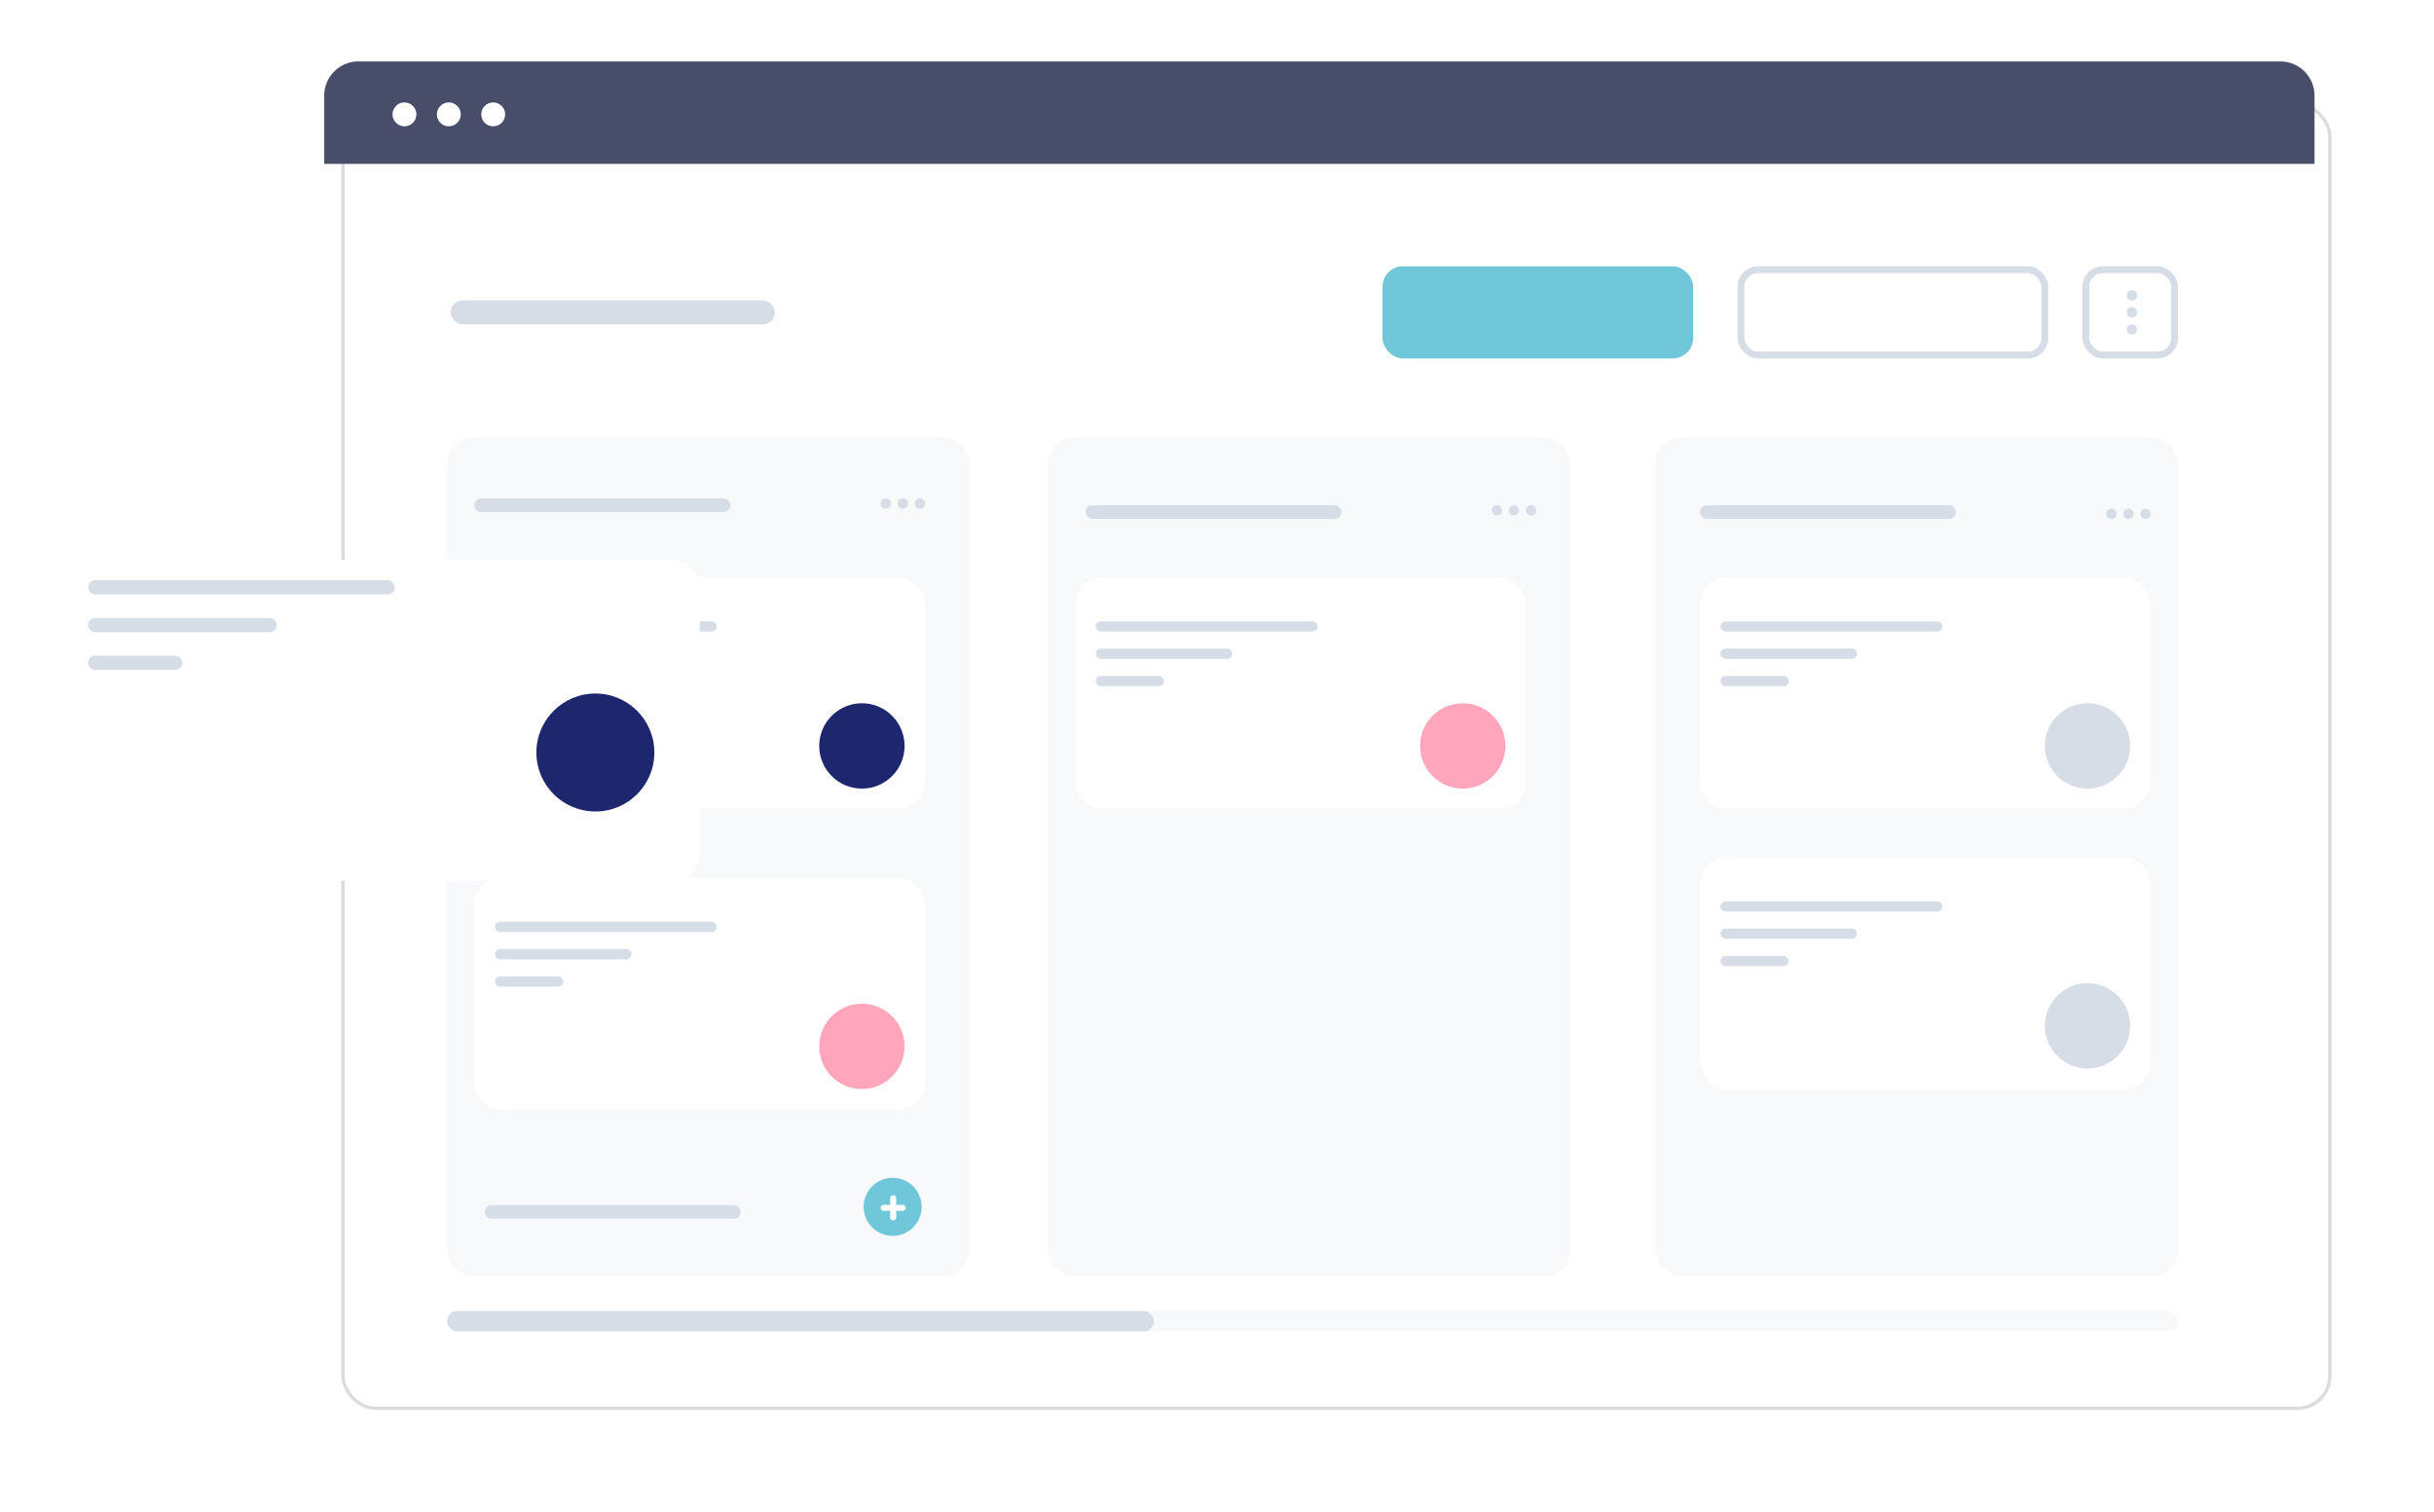 <svg xmlns="http://www.w3.org/2000/svg" xmlns:xlink="http://www.w3.org/1999/xlink" width="712.971" height="443" viewBox="0 0 712.971 443">
  <defs>
    <filter id="Rectangle_3" x="69.971" y="0" width="643" height="443" filterUnits="userSpaceOnUse">
      <feOffset dx="5" dy="12" input="SourceAlpha"/>
      <feGaussianBlur stdDeviation="10" result="blur"/>
      <feFlood flood-opacity="0.09"/>
      <feComposite operator="in" in2="blur"/>
      <feComposite in="SourceGraphic"/>
    </filter>
    <filter id="Tracé_3" x="0" y="141.5" width="227.471" height="139" filterUnits="userSpaceOnUse">
      <feOffset dx="5" dy="12" input="SourceAlpha"/>
      <feGaussianBlur stdDeviation="7.5" result="blur-2"/>
      <feFlood flood-opacity="0.102"/>
      <feComposite operator="in" in2="blur-2"/>
      <feComposite in="SourceGraphic"/>
    </filter>
    <clipPath id="clip-path">
      <rect id="Rectangle_9" data-name="Rectangle 9" width="7.333" height="11.615" rx="3.667" transform="translate(51 736)" fill="#fff"/>
    </clipPath>
  </defs>
  <g id="Groupe_11" data-name="Groupe 11" transform="translate(80.971 -604)">
    <g transform="matrix(1, 0, 0, 1, -80.97, 604)" filter="url(#Rectangle_3)">
      <g id="Rectangle_3-2" data-name="Rectangle 3" transform="translate(94.97 18)" fill="#fff" stroke="#dcdcdc" stroke-width="1">
        <rect width="583" height="383" rx="10" stroke="none"/>
        <rect x="0.5" y="0.5" width="582" height="382" rx="9.5" fill="none"/>
      </g>
    </g>
    <rect id="Rectangle_16" data-name="Rectangle 16" width="153" height="246" rx="8" transform="translate(50 732)" fill="#f8f9fb"/>
    <rect id="Rectangle_17" data-name="Rectangle 17" width="153" height="246" rx="8" transform="translate(226 732)" fill="#f8f9fb"/>
    <rect id="Rectangle_19" data-name="Rectangle 19" width="153" height="246" rx="8" transform="translate(404 732)" fill="#f8f9fb"/>
    <path id="Rectangle_4" data-name="Rectangle 4" d="M10,0H573a10,10,0,0,1,10,10V30a0,0,0,0,1,0,0H0a0,0,0,0,1,0,0V10A10,10,0,0,1,10,0Z" transform="translate(14 622)" fill="#484e6a"/>
    <rect id="Rectangle_5" data-name="Rectangle 5" width="95" height="7" rx="3.5" transform="translate(51 692)" fill="#d6dde7"/>
    <rect id="Rectangle_6" data-name="Rectangle 6" width="91" height="27" rx="6" transform="translate(324 682)" fill="#6fc7d9"/>
    <g id="Rectangle_7" data-name="Rectangle 7" transform="translate(428 682)" fill="none" stroke="#d6dde7" stroke-width="2">
      <rect width="91" height="27" rx="6" stroke="none"/>
      <rect x="1" y="1" width="89" height="25" rx="5" fill="none"/>
    </g>
    <g id="Rectangle_8" data-name="Rectangle 8" transform="translate(529 682)" fill="none" stroke="#d6dde7" stroke-width="2">
      <rect width="28" height="27" rx="6" stroke="none"/>
      <rect x="1" y="1" width="26" height="25" rx="5" fill="none"/>
    </g>
    <g id="Groupe_10" data-name="Groupe 10" transform="translate(-15)">
      <circle id="Ellipse_4" data-name="Ellipse 4" cx="1.5" cy="1.5" r="1.5" transform="translate(557 689)" fill="#d6dde7"/>
      <circle id="Ellipse_5" data-name="Ellipse 5" cx="1.5" cy="1.5" r="1.5" transform="translate(557 694)" fill="#d6dde7"/>
      <circle id="Ellipse_6" data-name="Ellipse 6" cx="1.5" cy="1.5" r="1.5" transform="translate(557 699)" fill="#d6dde7"/>
    </g>
    <rect id="Rectangle_10" data-name="Rectangle 10" width="75" height="4" rx="2" transform="translate(58 750)" fill="#d6dde7"/>
    <rect id="Rectangle_18" data-name="Rectangle 18" width="75" height="4" rx="2" transform="translate(237 752)" fill="#d6dde7"/>
    <rect id="Rectangle_20" data-name="Rectangle 20" width="75" height="4" rx="2" transform="translate(417 752)" fill="#d6dde7"/>
    <rect id="Rectangle_15" data-name="Rectangle 15" width="75" height="4" rx="2" transform="translate(61 957)" fill="#d6dde7"/>
    <g id="Groupe_4" data-name="Groupe 4">
      <circle id="Ellipse_7" data-name="Ellipse 7" cx="1.5" cy="1.5" r="1.5" transform="translate(177 750)" fill="#d6dde7"/>
      <circle id="Ellipse_8" data-name="Ellipse 8" cx="1.5" cy="1.5" r="1.5" transform="translate(182 750)" fill="#d6dde7"/>
      <circle id="Ellipse_9" data-name="Ellipse 9" cx="1.5" cy="1.5" r="1.5" transform="translate(187 750)" fill="#d6dde7"/>
    </g>
    <g id="Groupe_5" data-name="Groupe 5" transform="translate(179 2)">
      <circle id="Ellipse_7-2" data-name="Ellipse 7" cx="1.5" cy="1.5" r="1.5" transform="translate(177 750)" fill="#d6dde7"/>
      <circle id="Ellipse_8-2" data-name="Ellipse 8" cx="1.5" cy="1.5" r="1.5" transform="translate(182 750)" fill="#d6dde7"/>
      <circle id="Ellipse_9-2" data-name="Ellipse 9" cx="1.5" cy="1.5" r="1.5" transform="translate(187 750)" fill="#d6dde7"/>
    </g>
    <g id="Groupe_7" data-name="Groupe 7" transform="translate(359 3)">
      <circle id="Ellipse_7-3" data-name="Ellipse 7" cx="1.5" cy="1.5" r="1.5" transform="translate(177 750)" fill="#d6dde7"/>
      <circle id="Ellipse_8-3" data-name="Ellipse 8" cx="1.5" cy="1.5" r="1.5" transform="translate(182 750)" fill="#d6dde7"/>
      <circle id="Ellipse_9-3" data-name="Ellipse 9" cx="1.5" cy="1.5" r="1.5" transform="translate(187 750)" fill="#d6dde7"/>
    </g>
    <g id="Groupe_2" data-name="Groupe 2">
      <rect id="Rectangle_11" data-name="Rectangle 11" width="132" height="68" rx="8" transform="translate(58 773)" fill="#fff"/>
      <circle id="Ellipse_10" data-name="Ellipse 10" cx="12.5" cy="12.5" r="12.5" transform="translate(159 810)" fill="#1e266d"/>
      <rect id="Rectangle_12" data-name="Rectangle 12" width="65" height="3" rx="1.5" transform="translate(64 786)" fill="#d6dde7"/>
      <rect id="Rectangle_13" data-name="Rectangle 13" width="40" height="3" rx="1.5" transform="translate(64 794)" fill="#d6dde7"/>
      <rect id="Rectangle_14" data-name="Rectangle 14" width="20" height="3" rx="1.5" transform="translate(64 802)" fill="#d6dde7"/>
    </g>
    <g id="Groupe_12" data-name="Groupe 12" transform="translate(-121.471 -17)">
      <g transform="matrix(1, 0, 0, 1, 40.5, 621)" filter="url(#Tracé_3)">
        <path id="Tracé_3-2" data-name="Tracé 3" d="M8,0H174.471a8,8,0,0,1,8,8V86a8,8,0,0,1-8,8H8a8,8,0,0,1-8-8V8A8,8,0,0,1,8,0Z" transform="translate(17.5 152)" fill="#fff"/>
      </g>
      <circle id="Ellipse_10-2" data-name="Ellipse 10" cx="17.279" cy="17.279" r="17.279" transform="translate(197.618 824.147)" fill="#1e266d"/>
      <rect id="Rectangle_12-2" data-name="Rectangle 12" width="89.853" height="4.147" rx="2.074" transform="translate(66.294 790.971)" fill="#d6dde7"/>
      <rect id="Rectangle_13-2" data-name="Rectangle 13" width="55.294" height="4.147" rx="2.074" transform="translate(66.294 802.029)" fill="#d6dde7"/>
      <rect id="Rectangle_14-2" data-name="Rectangle 14" width="27.647" height="4.147" rx="2.074" transform="translate(66.294 813.088)" fill="#d6dde7"/>
    </g>
    <g id="Groupe_6" data-name="Groupe 6" transform="translate(176)">
      <rect id="Rectangle_11-2" data-name="Rectangle 11" width="132" height="68" rx="8" transform="translate(58 773)" fill="#fff"/>
      <circle id="Ellipse_10-3" data-name="Ellipse 10" cx="12.5" cy="12.5" r="12.5" transform="translate(159 810)" fill="#ffa5bc"/>
      <rect id="Rectangle_12-3" data-name="Rectangle 12" width="65" height="3" rx="1.5" transform="translate(64 786)" fill="#d6dde7"/>
      <rect id="Rectangle_13-3" data-name="Rectangle 13" width="40" height="3" rx="1.5" transform="translate(64 794)" fill="#d6dde7"/>
      <rect id="Rectangle_14-3" data-name="Rectangle 14" width="20" height="3" rx="1.5" transform="translate(64 802)" fill="#d6dde7"/>
    </g>
    <g id="Groupe_8" data-name="Groupe 8" transform="translate(359)">
      <rect id="Rectangle_11-3" data-name="Rectangle 11" width="132" height="68" rx="8" transform="translate(58 773)" fill="#fff"/>
      <circle id="Ellipse_10-4" data-name="Ellipse 10" cx="12.5" cy="12.5" r="12.5" transform="translate(159 810)" fill="#d6dde7"/>
      <rect id="Rectangle_12-4" data-name="Rectangle 12" width="65" height="3" rx="1.5" transform="translate(64 786)" fill="#d6dde7"/>
      <rect id="Rectangle_13-4" data-name="Rectangle 13" width="40" height="3" rx="1.5" transform="translate(64 794)" fill="#d6dde7"/>
      <rect id="Rectangle_14-4" data-name="Rectangle 14" width="20" height="3" rx="1.5" transform="translate(64 802)" fill="#d6dde7"/>
    </g>
    <g id="Groupe_9" data-name="Groupe 9" transform="translate(359 82)">
      <rect id="Rectangle_11-4" data-name="Rectangle 11" width="132" height="68" rx="8" transform="translate(58 773)" fill="#fff"/>
      <circle id="Ellipse_10-5" data-name="Ellipse 10" cx="12.5" cy="12.5" r="12.5" transform="translate(159 810)" fill="#d6dde7"/>
      <rect id="Rectangle_12-5" data-name="Rectangle 12" width="65" height="3" rx="1.5" transform="translate(64 786)" fill="#d6dde7"/>
      <rect id="Rectangle_13-5" data-name="Rectangle 13" width="40" height="3" rx="1.5" transform="translate(64 794)" fill="#d6dde7"/>
      <rect id="Rectangle_14-5" data-name="Rectangle 14" width="20" height="3" rx="1.5" transform="translate(64 802)" fill="#d6dde7"/>
    </g>
    <g id="Groupe_3" data-name="Groupe 3" transform="translate(0 88)">
      <rect id="Rectangle_11-5" data-name="Rectangle 11" width="132" height="68" rx="8" transform="translate(58 773)" fill="#fff"/>
      <circle id="Ellipse_10-6" data-name="Ellipse 10" cx="12.5" cy="12.5" r="12.5" transform="translate(159 810)" fill="#ffa5bc"/>
      <rect id="Rectangle_12-6" data-name="Rectangle 12" width="65" height="3" rx="1.5" transform="translate(64 786)" fill="#d6dde7"/>
      <rect id="Rectangle_13-6" data-name="Rectangle 13" width="40" height="3" rx="1.5" transform="translate(64 794)" fill="#d6dde7"/>
      <rect id="Rectangle_14-6" data-name="Rectangle 14" width="20" height="3" rx="1.5" transform="translate(64 802)" fill="#d6dde7"/>
    </g>
    <circle id="Ellipse_11" data-name="Ellipse 11" cx="8.5" cy="8.5" r="8.5" transform="translate(172 949)" fill="#6fc7d9"/>
    <g id="Groupe_de_masques_1" data-name="Groupe de masques 1" transform="translate(126 216)" clip-path="url(#clip-path)">
      <path id="add" d="M6.471,2.794H4.54V.863a.873.873,0,0,0-1.746,0V2.794H.863a.873.873,0,0,0,0,1.746H2.794V6.471a.873.873,0,0,0,1.746,0V4.54H6.471a.873.873,0,0,0,0-1.746Z" transform="translate(51 738.141)" fill="#fff"/>
    </g>
    <rect id="Rectangle_21" data-name="Rectangle 21" width="507" height="6" rx="3" transform="translate(50 988)" fill="#f8f9fb"/>
    <rect id="Rectangle_22" data-name="Rectangle 22" width="207" height="6" rx="3" transform="translate(50 988)" fill="#d6dde7"/>
    <circle id="Ellipse_1" data-name="Ellipse 1" cx="3.5" cy="3.5" r="3.5" transform="translate(34 634)" fill="#fff"/>
    <circle id="Ellipse_2" data-name="Ellipse 2" cx="3.5" cy="3.5" r="3.5" transform="translate(47 634)" fill="#fff"/>
    <circle id="Ellipse_3" data-name="Ellipse 3" cx="3.5" cy="3.5" r="3.5" transform="translate(60 634)" fill="#fff"/>
  </g>
</svg>
